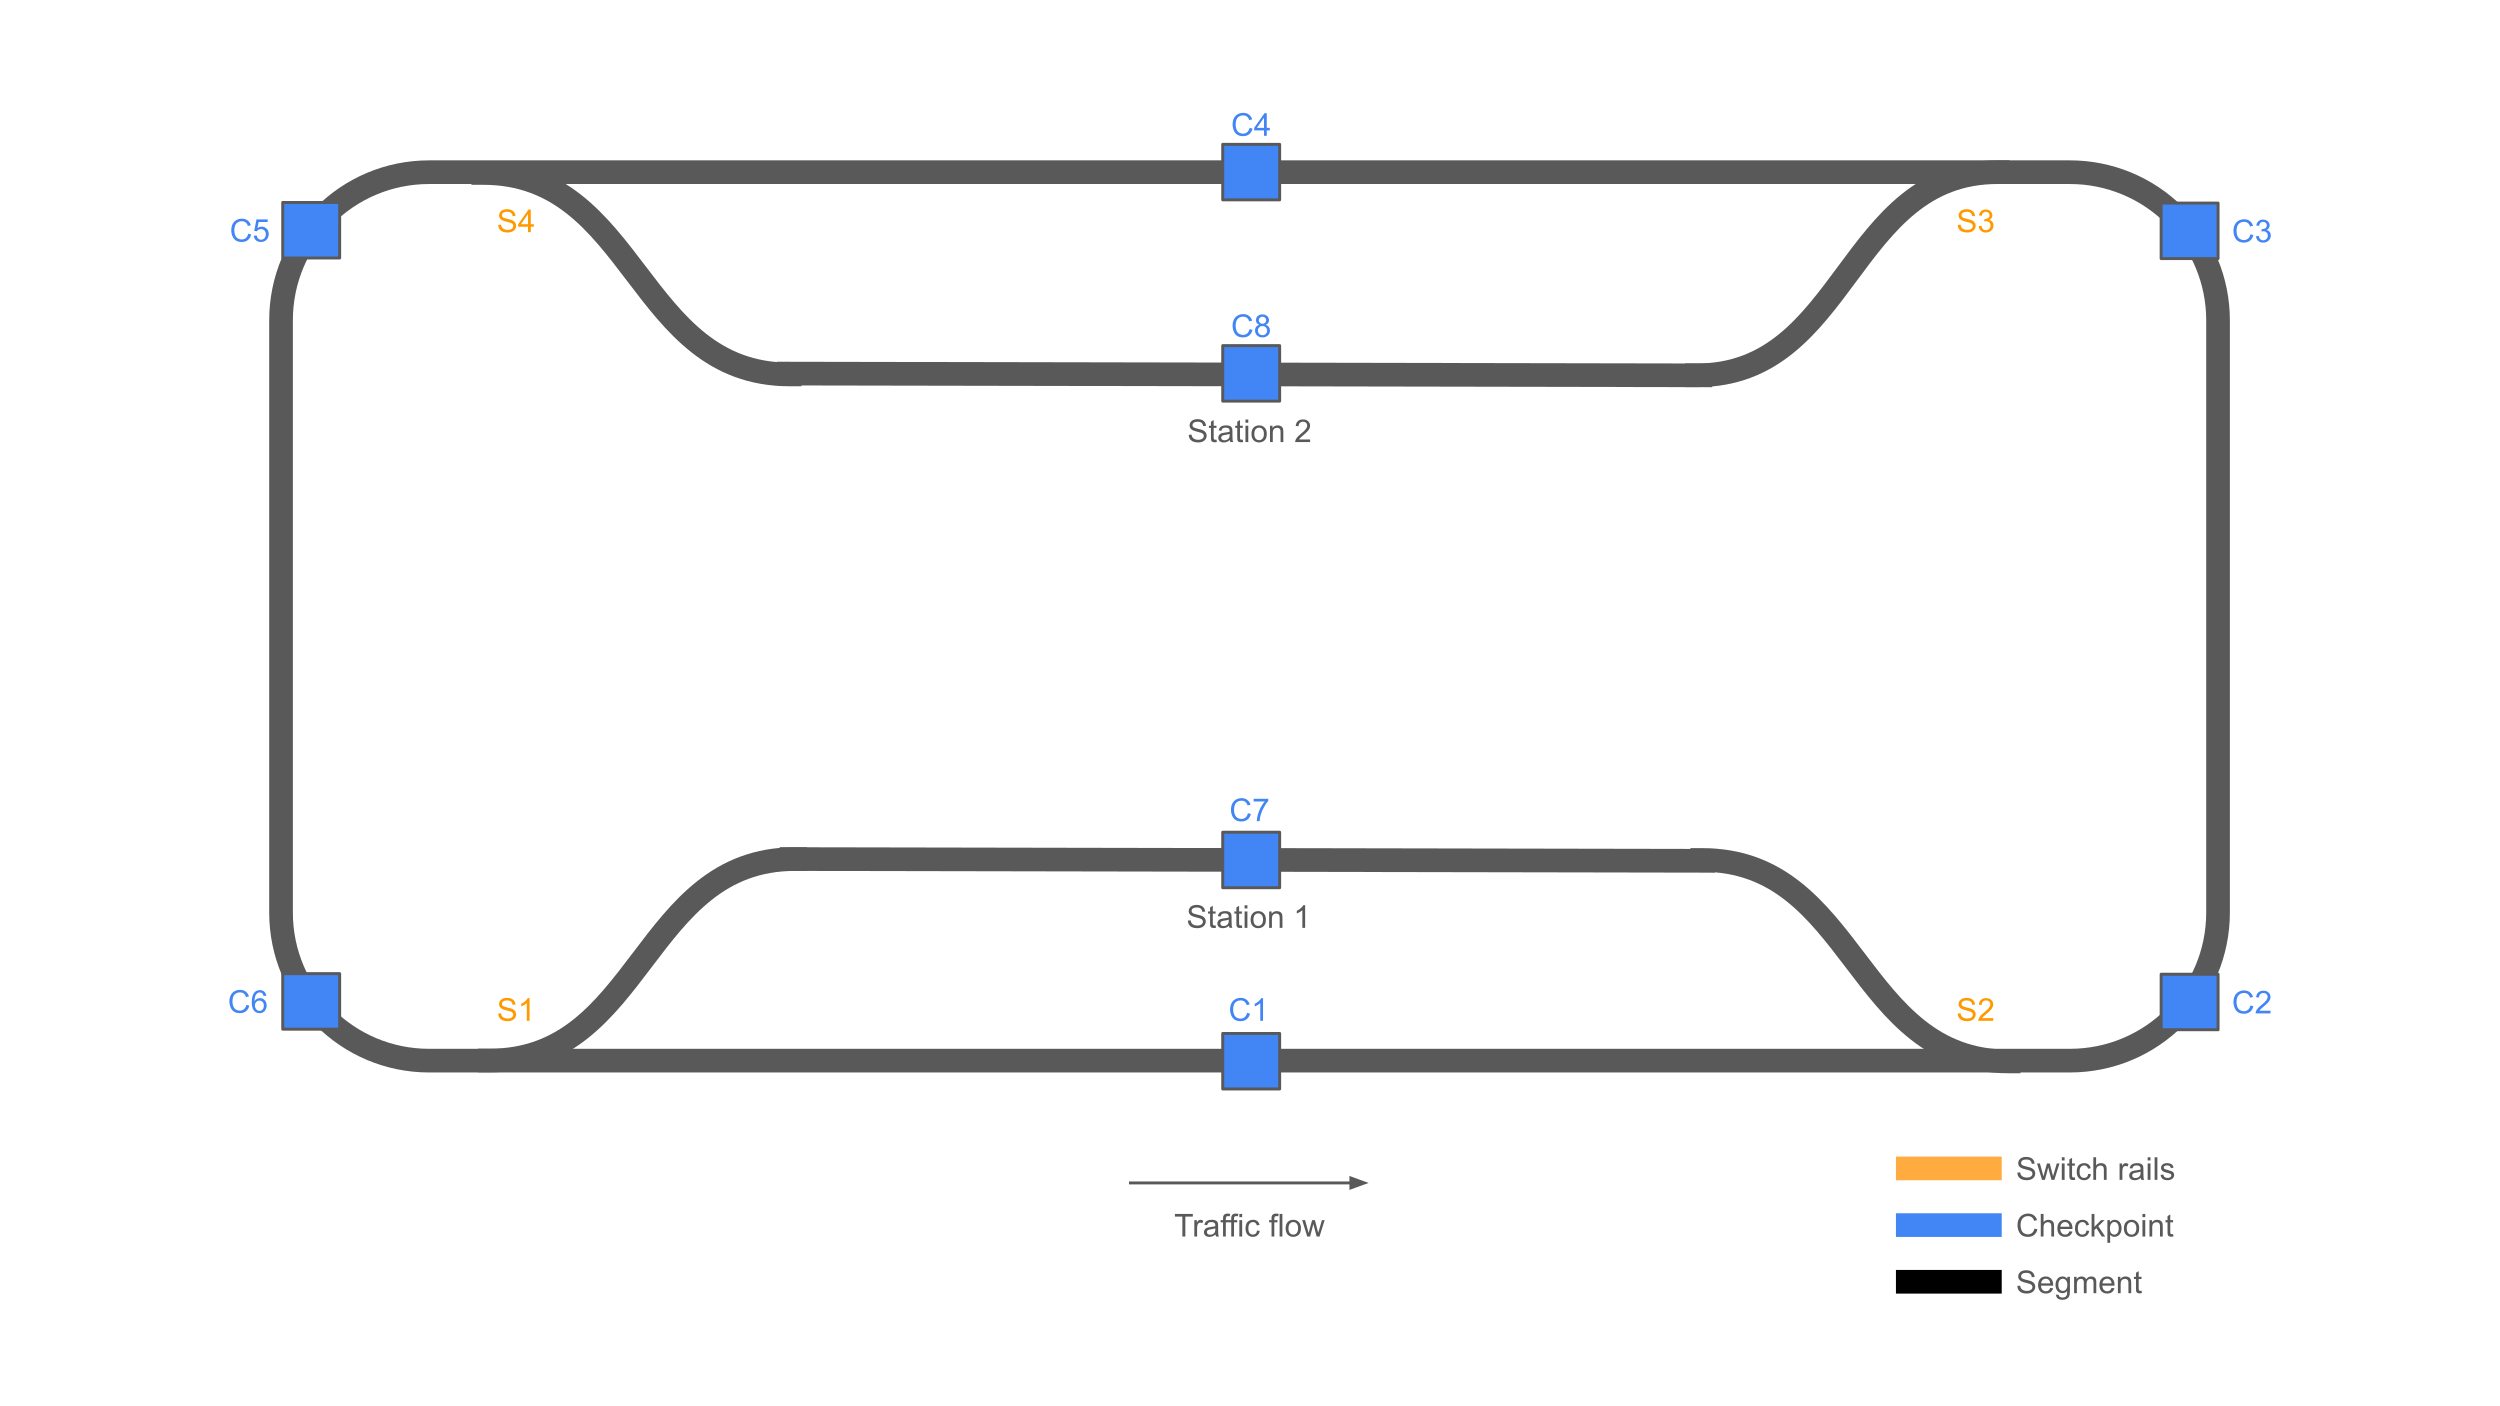 <svg version="1.1" viewBox="0.0 0.0 960.0 540.0" fill="none" stroke="none" stroke-linecap="square" stroke-miterlimit="10" xmlns:xlink="http://www.w3.org/1999/xlink" xmlns="http://www.w3.org/2000/svg"><rect x="0.0" y="0.0" width="960.0" height="540.0" fill="#333333" stroke="none"/><clipPath id="g39cbe670208_0_0.0"><path d="m0 0l960.0 0l0 540.0l-960.0 0l0 -540.0z" clip-rule="nonzero"/></clipPath><g clip-path="url(#g39cbe670208_0_0.0)"><path fill="#ffffff" d="m0 0l960.0 0l0 540.0l-960.0 0z" fill-rule="evenodd"/><path fill="#000000" fill-opacity="0.0" d="m107.918 122.982l0 0c0 -31.404 25.458 -56.862 56.862 -56.862l630.087 0c15.081 0 29.544 5.991 40.208 16.655c10.664 10.664 16.655 25.127 16.655 40.208l0 227.441c0 31.404 -25.458 56.862 -56.862 56.862l-630.087 0l0 0c-31.404 0 -56.862 -25.458 -56.862 -56.862z" fill-rule="evenodd"/><path stroke="#595959" stroke-width="9.089" stroke-linejoin="round" stroke-linecap="butt" d="m107.918 122.982l0 0c0 -31.404 25.458 -56.862 56.862 -56.862l630.087 0c15.081 0 29.544 5.991 40.208 16.655c10.664 10.664 16.655 25.127 16.655 40.208l0 227.441c0 31.404 -25.458 56.862 -56.862 56.862l-630.087 0l0 0c-31.404 0 -56.862 -25.458 -56.862 -56.862z" fill-rule="evenodd"/><path fill="#000000" fill-opacity="0.0" d="m305.313 329.888c-29.315 0 -43.972 19.339 -58.63 38.677c-14.657 19.339 -29.315 38.677 -58.63 38.677" fill-rule="evenodd"/><path stroke="#595959" stroke-width="9.089" stroke-linejoin="round" stroke-linecap="butt" d="m305.313 329.888c-29.315 0 -43.972 19.339 -58.63 38.677c-14.657 19.339 -29.315 38.677 -58.63 38.677" fill-rule="evenodd"/><path fill="#000000" fill-opacity="0.0" d="m653.675 330.231c29.409 0 44.114 19.339 58.819 38.677c14.705 19.339 29.409 38.677 58.819 38.677" fill-rule="evenodd"/><path stroke="#595959" stroke-width="9.089" stroke-linejoin="round" stroke-linecap="butt" d="m653.675 330.231c29.409 0 44.114 19.339 58.819 38.677c14.705 19.339 29.409 38.677 58.819 38.677" fill-rule="evenodd"/><path fill="#000000" fill-opacity="0.0" d="m651.577 144.124c28.89 0 43.335 -19.504 57.779 -39.008c14.445 -19.504 28.89 -39.008 57.78 -39.008" fill-rule="evenodd"/><path stroke="#595959" stroke-width="9.089" stroke-linejoin="round" stroke-linecap="butt" d="m651.577 144.124c28.89 0 43.335 -19.504 57.779 -39.008c14.445 -19.504 28.89 -39.008 57.78 -39.008" fill-rule="evenodd"/><path fill="#000000" fill-opacity="0.0" d="m303.215 143.781c-29.409 0 -44.114 -19.339 -58.819 -38.677c-14.705 -19.339 -29.409 -38.677 -58.819 -38.677" fill-rule="evenodd"/><path stroke="#595959" stroke-width="9.089" stroke-linejoin="round" stroke-linecap="butt" d="m303.215 143.781c-29.409 0 -44.114 -19.339 -58.819 -38.677c-14.705 -19.339 -29.409 -38.677 -58.819 -38.677" fill-rule="evenodd"/><path fill="#000000" fill-opacity="0.0" d="m434.1 454.248l91.465 0" fill-rule="evenodd"/><path stroke="#595959" stroke-width="1.136" stroke-linejoin="round" stroke-linecap="butt" d="m434.1 454.248l84.646 0" fill-rule="evenodd"/><path fill="#595959" stroke="#595959" stroke-width="1.136" stroke-linecap="butt" d="m518.746 456.126l5.157 -1.877l-5.157 -1.877z" fill-rule="evenodd"/><path fill="#000000" fill-opacity="0.0" d="m436.014 462.789l87.622 0l0 15.339l-87.622 0z" fill-rule="evenodd"/><path fill="#595959" d="m454.032 474.821l0 -7.641l-2.859 0l0 -1.031l6.875 0l0 1.031l-2.875 0l0 7.641l-1.141 0zm4.588 0l0 -6.281l0.969 0l0 0.953q0.359 -0.672 0.672 -0.875q0.312 -0.219 0.688 -0.219q0.531 0 1.094 0.344l-0.375 0.984q-0.391 -0.234 -0.781 -0.234q-0.344 0 -0.625 0.219q-0.281 0.203 -0.391 0.578q-0.188 0.562 -0.188 1.25l0 3.281l-1.062 0zm8.142 -0.781q-0.594 0.516 -1.141 0.719q-0.547 0.203 -1.172 0.203q-1.031 0 -1.594 -0.5q-0.547 -0.516 -0.547 -1.297q0 -0.453 0.203 -0.828q0.219 -0.391 0.547 -0.625q0.344 -0.234 0.781 -0.344q0.312 -0.094 0.938 -0.172q1.297 -0.141 1.906 -0.359q0 -0.219 0 -0.281q0 -0.641 -0.297 -0.906q-0.406 -0.375 -1.219 -0.375q-0.75 0 -1.109 0.266q-0.359 0.266 -0.531 0.938l-1.031 -0.141q0.141 -0.672 0.453 -1.078q0.328 -0.422 0.938 -0.641q0.625 -0.219 1.438 -0.219q0.797 0 1.297 0.188q0.516 0.188 0.75 0.484q0.234 0.281 0.328 0.719q0.062 0.266 0.062 0.984l0 1.422q0 1.484 0.062 1.875q0.062 0.391 0.266 0.75l-1.109 0q-0.172 -0.328 -0.219 -0.781zm-0.078 -2.375q-0.578 0.234 -1.75 0.406q-0.656 0.094 -0.922 0.219q-0.266 0.109 -0.422 0.344q-0.141 0.219 -0.141 0.5q0 0.422 0.312 0.719q0.328 0.281 0.953 0.281q0.609 0 1.078 -0.266q0.484 -0.281 0.719 -0.75q0.172 -0.359 0.172 -1.062l0 -0.391zm2.969 3.156l0 -5.453l-0.938 0l0 -0.828l0.938 0l0 -0.672q0 -0.625 0.125 -0.938q0.141 -0.406 0.531 -0.656q0.391 -0.266 1.094 -0.266q0.438 0 0.984 0.109l-0.156 0.922q-0.328 -0.062 -0.625 -0.062q-0.484 0 -0.688 0.219q-0.203 0.203 -0.203 0.766l0 0.578l1.219 0l0 0.828l-1.219 0l0 5.453l-1.062 0zm3.145 0l0 -5.453l-0.938 0l0 -0.828l0.938 0l0 -0.672q0 -0.625 0.125 -0.938q0.141 -0.406 0.531 -0.656q0.391 -0.266 1.094 -0.266q0.438 0 0.984 0.109l-0.156 0.922q-0.328 -0.062 -0.625 -0.062q-0.484 0 -0.688 0.219q-0.203 0.203 -0.203 0.766l0 0.578l1.219 0l0 0.828l-1.219 0l0 5.453l-1.062 0zm3.114 -7.438l0 -1.234l1.078 0l0 1.234l-1.078 0zm0 7.438l0 -6.281l1.078 0l0 6.281l-1.078 0zm6.784 -2.297l1.047 0.125q-0.172 1.094 -0.875 1.703q-0.703 0.609 -1.734 0.609q-1.281 0 -2.078 -0.844q-0.781 -0.844 -0.781 -2.406q0 -1.031 0.328 -1.781q0.344 -0.766 1.031 -1.141q0.703 -0.391 1.5 -0.391q1.031 0 1.672 0.516q0.656 0.516 0.844 1.469l-1.031 0.156q-0.156 -0.625 -0.531 -0.938q-0.375 -0.328 -0.906 -0.328q-0.797 0 -1.312 0.578q-0.5 0.578 -0.5 1.828q0 1.266 0.484 1.844q0.484 0.562 1.266 0.562q0.625 0 1.047 -0.375q0.422 -0.391 0.531 -1.188zm5.575 2.297l0 -5.453l-0.938 0l0 -0.828l0.938 0l0 -0.672q0 -0.625 0.125 -0.938q0.141 -0.406 0.531 -0.656q0.391 -0.266 1.094 -0.266q0.438 0 0.984 0.109l-0.156 0.922q-0.328 -0.062 -0.625 -0.062q-0.484 0 -0.688 0.219q-0.203 0.203 -0.203 0.766l0 0.578l1.219 0l0 0.828l-1.219 0l0 5.453l-1.062 0zm3.099 0l0 -8.672l1.062 0l0 8.672l-1.062 0zm2.315 -3.141q0 -1.75 0.969 -2.578q0.812 -0.703 1.969 -0.703q1.297 0 2.109 0.859q0.828 0.844 0.828 2.328q0 1.219 -0.359 1.922q-0.359 0.688 -1.062 1.078q-0.688 0.375 -1.516 0.375q-1.312 0 -2.125 -0.844q-0.812 -0.844 -0.812 -2.438zm1.094 0q0 1.203 0.516 1.812q0.531 0.594 1.328 0.594q0.797 0 1.312 -0.594q0.531 -0.609 0.531 -1.844q0 -1.172 -0.531 -1.766q-0.516 -0.609 -1.312 -0.609q-0.797 0 -1.328 0.609q-0.516 0.594 -0.516 1.797zm7.188 3.141l-1.922 -6.281l1.109 0l1.0 3.625l0.359 1.344q0.031 -0.094 0.328 -1.297l1.0 -3.672l1.094 0l0.938 3.641l0.312 1.203l0.375 -1.219l1.062 -3.625l1.047 0l-1.969 6.281l-1.109 0l-1.0 -3.766l-0.234 -1.062l-1.281 4.828l-1.109 0z" fill-rule="nonzero"/><path fill="#000000" fill-opacity="0.0" d="m175.882 379.958l44.567 0l0 15.339l-44.567 0z" fill-rule="evenodd"/><path fill="#ff9900" d="m191.307 389.208l1.078 -0.094q0.078 0.641 0.359 1.062q0.281 0.422 0.875 0.688q0.594 0.25 1.328 0.25q0.656 0 1.156 -0.188q0.5 -0.203 0.75 -0.547q0.25 -0.344 0.25 -0.75q0 -0.406 -0.25 -0.703q-0.234 -0.312 -0.766 -0.516q-0.359 -0.141 -1.562 -0.422q-1.188 -0.281 -1.656 -0.547q-0.625 -0.312 -0.938 -0.797q-0.297 -0.484 -0.297 -1.078q0 -0.656 0.375 -1.219q0.375 -0.578 1.078 -0.875q0.719 -0.297 1.594 -0.297q0.969 0 1.703 0.312q0.734 0.312 1.125 0.922q0.406 0.594 0.438 1.359l-1.109 0.078q-0.078 -0.828 -0.594 -1.25q-0.516 -0.422 -1.516 -0.422q-1.031 0 -1.516 0.391q-0.469 0.375 -0.469 0.922q0 0.469 0.328 0.766q0.344 0.297 1.734 0.625q1.406 0.312 1.922 0.547q0.75 0.344 1.109 0.891q0.359 0.531 0.359 1.219q0 0.703 -0.391 1.312q-0.391 0.609 -1.141 0.953q-0.734 0.328 -1.672 0.328q-1.172 0 -1.969 -0.328q-0.797 -0.344 -1.25 -1.031q-0.453 -0.703 -0.469 -1.562zm12.046 2.781l-1.062 0l0 -6.781q-0.391 0.359 -1.016 0.734q-0.625 0.359 -1.125 0.547l0 -1.031q0.906 -0.422 1.562 -1.016q0.672 -0.594 0.953 -1.156l0.688 0l0 8.703z" fill-rule="nonzero"/><path fill="#000000" fill-opacity="0.0" d="m736.351 379.958l44.567 0l0 15.339l-44.567 0z" fill-rule="evenodd"/><path fill="#ff9900" d="m751.776 389.208l1.078 -0.094q0.078 0.641 0.359 1.062q0.281 0.422 0.875 0.688q0.594 0.25 1.328 0.25q0.656 0 1.156 -0.188q0.5 -0.203 0.75 -0.547q0.25 -0.344 0.25 -0.75q0 -0.406 -0.25 -0.703q-0.234 -0.312 -0.766 -0.516q-0.359 -0.141 -1.562 -0.422q-1.188 -0.281 -1.656 -0.547q-0.625 -0.312 -0.938 -0.797q-0.297 -0.484 -0.297 -1.078q0 -0.656 0.375 -1.219q0.375 -0.578 1.078 -0.875q0.719 -0.297 1.594 -0.297q0.969 0 1.703 0.312q0.734 0.312 1.125 0.922q0.406 0.594 0.438 1.359l-1.109 0.078q-0.078 -0.828 -0.594 -1.25q-0.516 -0.422 -1.516 -0.422q-1.031 0 -1.516 0.391q-0.469 0.375 -0.469 0.922q0 0.469 0.328 0.766q0.344 0.297 1.734 0.625q1.406 0.312 1.922 0.547q0.75 0.344 1.109 0.891q0.359 0.531 0.359 1.219q0 0.703 -0.391 1.312q-0.391 0.609 -1.141 0.953q-0.734 0.328 -1.672 0.328q-1.172 0 -1.969 -0.328q-0.797 -0.344 -1.25 -1.031q-0.453 -0.703 -0.469 -1.562zm13.624 1.766l0 1.016l-5.734 0q0 -0.391 0.125 -0.734q0.219 -0.594 0.703 -1.156q0.484 -0.562 1.391 -1.312q1.422 -1.156 1.906 -1.828q0.5 -0.688 0.5 -1.297q0 -0.625 -0.453 -1.062q-0.453 -0.438 -1.172 -0.438q-0.766 0 -1.234 0.469q-0.453 0.453 -0.469 1.281l-1.094 -0.125q0.125 -1.219 0.844 -1.859q0.734 -0.641 1.969 -0.641q1.25 0 1.969 0.703q0.734 0.688 0.734 1.703q0 0.516 -0.219 1.031q-0.203 0.5 -0.703 1.062q-0.484 0.547 -1.625 1.516q-0.969 0.797 -1.25 1.094q-0.266 0.281 -0.438 0.578l4.25 0z" fill-rule="nonzero"/><path fill="#000000" fill-opacity="0.0" d="m736.352 77.113l44.567 0l0 15.339l-44.567 0z" fill-rule="evenodd"/><path fill="#ff9900" d="m751.776 86.364l1.078 -0.094q0.078 0.641 0.359 1.062q0.281 0.422 0.875 0.688q0.594 0.25 1.328 0.25q0.656 0 1.156 -0.188q0.5 -0.203 0.75 -0.547q0.25 -0.344 0.25 -0.75q0 -0.406 -0.25 -0.703q-0.234 -0.312 -0.766 -0.516q-0.359 -0.141 -1.562 -0.422q-1.188 -0.281 -1.656 -0.547q-0.625 -0.312 -0.938 -0.797q-0.297 -0.484 -0.297 -1.078q0 -0.656 0.375 -1.219q0.375 -0.578 1.078 -0.875q0.719 -0.297 1.594 -0.297q0.969 0 1.703 0.312q0.734 0.312 1.125 0.922q0.406 0.594 0.438 1.359l-1.109 0.078q-0.078 -0.828 -0.594 -1.25q-0.516 -0.422 -1.516 -0.422q-1.031 0 -1.516 0.391q-0.469 0.375 -0.469 0.922q0 0.469 0.328 0.766q0.344 0.297 1.734 0.625q1.406 0.312 1.922 0.547q0.75 0.344 1.109 0.891q0.359 0.531 0.359 1.219q0 0.703 -0.391 1.312q-0.391 0.609 -1.141 0.953q-0.734 0.328 -1.672 0.328q-1.172 0 -1.969 -0.328q-0.797 -0.344 -1.25 -1.031q-0.453 -0.703 -0.469 -1.562zm8.046 0.5l1.062 -0.156q0.172 0.906 0.609 1.312q0.453 0.391 1.078 0.391q0.75 0 1.266 -0.516q0.531 -0.516 0.531 -1.281q0 -0.734 -0.484 -1.203q-0.484 -0.484 -1.219 -0.484q-0.297 0 -0.75 0.109l0.109 -0.922q0.109 0 0.172 0q0.688 0 1.234 -0.344q0.547 -0.359 0.547 -1.094q0 -0.594 -0.406 -0.969q-0.391 -0.391 -1.016 -0.391q-0.625 0 -1.047 0.391q-0.406 0.391 -0.531 1.172l-1.062 -0.188q0.203 -1.078 0.891 -1.656q0.688 -0.594 1.719 -0.594q0.719 0 1.312 0.312q0.594 0.297 0.906 0.828q0.328 0.516 0.328 1.109q0 0.562 -0.312 1.031q-0.297 0.453 -0.891 0.734q0.766 0.172 1.188 0.734q0.438 0.547 0.438 1.391q0 1.141 -0.828 1.938q-0.828 0.781 -2.094 0.781q-1.141 0 -1.906 -0.672q-0.75 -0.688 -0.844 -1.766z" fill-rule="nonzero"/><path fill="#000000" fill-opacity="0.0" d="m175.882 77.113l44.567 0l0 15.339l-44.567 0z" fill-rule="evenodd"/><path fill="#ff9900" d="m191.307 86.364l1.078 -0.094q0.078 0.641 0.359 1.062q0.281 0.422 0.875 0.688q0.594 0.25 1.328 0.25q0.656 0 1.156 -0.188q0.5 -0.203 0.75 -0.547q0.25 -0.344 0.25 -0.75q0 -0.406 -0.25 -0.703q-0.234 -0.312 -0.766 -0.516q-0.359 -0.141 -1.562 -0.422q-1.188 -0.281 -1.656 -0.547q-0.625 -0.312 -0.938 -0.797q-0.297 -0.484 -0.297 -1.078q0 -0.656 0.375 -1.219q0.375 -0.578 1.078 -0.875q0.719 -0.297 1.594 -0.297q0.969 0 1.703 0.312q0.734 0.312 1.125 0.922q0.406 0.594 0.438 1.359l-1.109 0.078q-0.078 -0.828 -0.594 -1.25q-0.516 -0.422 -1.516 -0.422q-1.031 0 -1.516 0.391q-0.469 0.375 -0.469 0.922q0 0.469 0.328 0.766q0.344 0.297 1.734 0.625q1.406 0.312 1.922 0.547q0.75 0.344 1.109 0.891q0.359 0.531 0.359 1.219q0 0.703 -0.391 1.312q-0.391 0.609 -1.141 0.953q-0.734 0.328 -1.672 0.328q-1.172 0 -1.969 -0.328q-0.797 -0.344 -1.25 -1.031q-0.453 -0.703 -0.469 -1.562zm11.452 2.781l0 -2.078l-3.766 0l0 -0.969l3.953 -5.625l0.875 0l0 5.625l1.172 0l0 0.969l-1.172 0l0 2.078l-1.062 0zm0 -3.047l0 -3.906l-2.719 3.906l2.719 0z" fill-rule="nonzero"/><path fill="#000000" fill-opacity="0.0" d="m732.586 448.688l31.528 0" fill-rule="evenodd"/><path stroke="#ffab40" stroke-width="9.089" stroke-linejoin="round" stroke-linecap="butt" d="m732.586 448.688l31.528 0" fill-rule="evenodd"/><path fill="#000000" fill-opacity="0.0" d="m764.112 441.031l87.622 0l0 15.339l-87.622 0z" fill-rule="evenodd"/><path fill="#595959" d="m774.659 450.281l1.078 -0.094q0.078 0.641 0.359 1.062q0.281 0.422 0.875 0.688q0.594 0.25 1.328 0.25q0.656 0 1.156 -0.188q0.5 -0.203 0.75 -0.547q0.25 -0.344 0.25 -0.75q0 -0.406 -0.25 -0.703q-0.234 -0.312 -0.766 -0.516q-0.359 -0.141 -1.562 -0.422q-1.188 -0.281 -1.656 -0.547q-0.625 -0.312 -0.938 -0.797q-0.297 -0.484 -0.297 -1.078q0 -0.656 0.375 -1.219q0.375 -0.578 1.078 -0.875q0.719 -0.297 1.594 -0.297q0.969 0 1.703 0.312q0.734 0.312 1.125 0.922q0.406 0.594 0.438 1.359l-1.109 0.078q-0.078 -0.828 -0.594 -1.25q-0.516 -0.422 -1.516 -0.422q-1.031 0 -1.516 0.391q-0.469 0.375 -0.469 0.922q0 0.469 0.328 0.766q0.344 0.297 1.734 0.625q1.406 0.312 1.922 0.547q0.75 0.344 1.109 0.891q0.359 0.531 0.359 1.219q0 0.703 -0.391 1.312q-0.391 0.609 -1.141 0.953q-0.734 0.328 -1.672 0.328q-1.172 0 -1.969 -0.328q-0.797 -0.344 -1.25 -1.031q-0.453 -0.703 -0.469 -1.562zm9.483 2.781l-1.922 -6.281l1.109 0l1.0 3.625l0.359 1.344q0.031 -0.094 0.328 -1.297l1.0 -3.672l1.094 0l0.938 3.641l0.312 1.203l0.375 -1.219l1.062 -3.625l1.047 0l-1.969 6.281l-1.109 0l-1.0 -3.766l-0.234 -1.062l-1.281 4.828l-1.109 0zm7.589 -7.438l0 -1.234l1.078 0l0 1.234l-1.078 0zm0 7.438l0 -6.281l1.078 0l0 6.281l-1.078 0zm5.018 -0.953l0.156 0.938q-0.453 0.094 -0.812 0.094q-0.578 0 -0.906 -0.172q-0.312 -0.188 -0.438 -0.484q-0.125 -0.297 -0.125 -1.266l0 -3.609l-0.781 0l0 -0.828l0.781 0l0 -1.547l1.047 -0.641l0 2.188l1.078 0l0 0.828l-1.078 0l0 3.672q0 0.453 0.062 0.594q0.062 0.125 0.188 0.203q0.125 0.078 0.359 0.078q0.172 0 0.469 -0.047zm5.13 -1.344l1.047 0.125q-0.172 1.094 -0.875 1.703q-0.703 0.609 -1.734 0.609q-1.281 0 -2.078 -0.844q-0.781 -0.844 -0.781 -2.406q0 -1.031 0.328 -1.781q0.344 -0.766 1.031 -1.141q0.703 -0.391 1.5 -0.391q1.031 0 1.672 0.516q0.656 0.516 0.844 1.469l-1.031 0.156q-0.156 -0.625 -0.531 -0.938q-0.375 -0.328 -0.906 -0.328q-0.797 0 -1.312 0.578q-0.5 0.578 -0.5 1.828q0 1.266 0.484 1.844q0.484 0.562 1.266 0.562q0.625 0 1.047 -0.375q0.422 -0.391 0.531 -1.188zm1.961 2.297l0 -8.672l1.062 0l0 3.109q0.75 -0.859 1.891 -0.859q0.688 0 1.203 0.281q0.516 0.266 0.734 0.75q0.219 0.484 0.219 1.406l0 3.984l-1.062 0l0 -3.984q0 -0.797 -0.344 -1.156q-0.344 -0.359 -0.969 -0.359q-0.484 0 -0.906 0.25q-0.406 0.234 -0.594 0.656q-0.172 0.422 -0.172 1.156l0 3.438l-1.062 0zm10.083 0l0 -6.281l0.969 0l0 0.953q0.359 -0.672 0.672 -0.875q0.312 -0.219 0.688 -0.219q0.531 0 1.094 0.344l-0.375 0.984q-0.391 -0.234 -0.781 -0.234q-0.344 0 -0.625 0.219q-0.281 0.203 -0.391 0.578q-0.188 0.562 -0.188 1.25l0 3.281l-1.062 0zm8.142 -0.781q-0.594 0.516 -1.141 0.719q-0.547 0.203 -1.172 0.203q-1.031 0 -1.594 -0.5q-0.547 -0.516 -0.547 -1.297q0 -0.453 0.203 -0.828q0.219 -0.391 0.547 -0.625q0.344 -0.234 0.781 -0.344q0.312 -0.094 0.938 -0.172q1.297 -0.141 1.906 -0.359q0 -0.219 0 -0.281q0 -0.641 -0.297 -0.906q-0.406 -0.375 -1.219 -0.375q-0.75 0 -1.109 0.266q-0.359 0.266 -0.531 0.938l-1.031 -0.141q0.141 -0.672 0.453 -1.078q0.328 -0.422 0.938 -0.641q0.625 -0.219 1.438 -0.219q0.797 0 1.297 0.188q0.516 0.188 0.75 0.484q0.234 0.281 0.328 0.719q0.062 0.266 0.062 0.984l0 1.422q0 1.484 0.062 1.875q0.062 0.391 0.266 0.75l-1.109 0q-0.172 -0.328 -0.219 -0.781zm-0.078 -2.375q-0.578 0.234 -1.75 0.406q-0.656 0.094 -0.922 0.219q-0.266 0.109 -0.422 0.344q-0.141 0.219 -0.141 0.5q0 0.422 0.312 0.719q0.328 0.281 0.953 0.281q0.609 0 1.078 -0.266q0.484 -0.281 0.719 -0.75q0.172 -0.359 0.172 -1.062l0 -0.391zm2.719 -4.281l0 -1.234l1.078 0l0 1.234l-1.078 0zm0 7.438l0 -6.281l1.078 0l0 6.281l-1.078 0zm2.675 0l0 -8.672l1.062 0l0 8.672l-1.062 0zm2.284 -1.875l1.047 -0.172q0.094 0.641 0.5 0.984q0.406 0.328 1.125 0.328q0.734 0 1.094 -0.297q0.359 -0.297 0.359 -0.703q0 -0.359 -0.312 -0.562q-0.219 -0.141 -1.094 -0.359q-1.172 -0.297 -1.625 -0.516q-0.453 -0.219 -0.688 -0.594q-0.234 -0.391 -0.234 -0.844q0 -0.422 0.188 -0.781q0.203 -0.359 0.531 -0.594q0.25 -0.188 0.672 -0.312q0.438 -0.125 0.922 -0.125q0.734 0 1.297 0.219q0.562 0.203 0.828 0.578q0.266 0.359 0.359 0.969l-1.031 0.141q-0.078 -0.484 -0.422 -0.75q-0.328 -0.281 -0.953 -0.281q-0.734 0 -1.047 0.25q-0.312 0.234 -0.312 0.562q0 0.203 0.125 0.375q0.141 0.172 0.406 0.281q0.172 0.062 0.953 0.266q1.125 0.312 1.562 0.5q0.453 0.188 0.703 0.562q0.266 0.359 0.266 0.906q0 0.531 -0.312 1.0q-0.312 0.469 -0.906 0.734q-0.578 0.25 -1.312 0.25q-1.234 0 -1.875 -0.5q-0.641 -0.516 -0.812 -1.516z" fill-rule="nonzero"/><path fill="#000000" fill-opacity="0.0" d="m732.586 470.447l31.528 0" fill-rule="evenodd"/><path stroke="#4285f4" stroke-width="9.089" stroke-linejoin="round" stroke-linecap="butt" d="m732.586 470.447l31.528 0" fill-rule="evenodd"/><path fill="#000000" fill-opacity="0.0" d="m764.112 462.79l87.622 0l0 15.339l-87.622 0z" fill-rule="evenodd"/><path fill="#595959" d="m781.237 471.775l1.141 0.297q-0.359 1.406 -1.297 2.156q-0.938 0.734 -2.297 0.734q-1.391 0 -2.281 -0.562q-0.875 -0.578 -1.328 -1.656q-0.453 -1.078 -0.453 -2.328q0 -1.344 0.516 -2.344q0.516 -1.016 1.469 -1.531q0.953 -0.531 2.094 -0.531q1.312 0 2.188 0.672q0.891 0.656 1.25 1.844l-1.141 0.266q-0.297 -0.938 -0.875 -1.359q-0.562 -0.438 -1.438 -0.438q-1.0 0 -1.672 0.484q-0.672 0.469 -0.953 1.281q-0.266 0.797 -0.266 1.656q0 1.109 0.328 1.938q0.328 0.812 1.0 1.234q0.688 0.406 1.469 0.406q0.969 0 1.625 -0.547q0.672 -0.562 0.922 -1.672zm2.417 3.047l0 -8.672l1.062 0l0 3.109q0.75 -0.859 1.891 -0.859q0.688 0 1.203 0.281q0.516 0.266 0.734 0.75q0.219 0.484 0.219 1.406l0 3.984l-1.062 0l0 -3.984q0 -0.797 -0.344 -1.156q-0.344 -0.359 -0.969 -0.359q-0.484 0 -0.906 0.25q-0.406 0.234 -0.594 0.656q-0.172 0.422 -0.172 1.156l0 3.438l-1.062 0zm11.032 -2.016l1.109 0.125q-0.266 0.969 -0.969 1.5q-0.703 0.531 -1.797 0.531q-1.375 0 -2.188 -0.844q-0.812 -0.859 -0.812 -2.391q0 -1.578 0.812 -2.453q0.828 -0.875 2.125 -0.875q1.266 0 2.062 0.859q0.797 0.859 0.797 2.406q0 0.094 -0.016 0.281l-4.672 0q0.062 1.047 0.578 1.594q0.531 0.547 1.312 0.547q0.594 0 1.0 -0.297q0.422 -0.312 0.656 -0.984zm-3.484 -1.734l3.5 0q-0.078 -0.781 -0.406 -1.188q-0.5 -0.609 -1.312 -0.609q-0.734 0 -1.234 0.5q-0.5 0.484 -0.547 1.297zm10.016 1.453l1.047 0.125q-0.172 1.094 -0.875 1.703q-0.703 0.609 -1.734 0.609q-1.281 0 -2.078 -0.844q-0.781 -0.844 -0.781 -2.406q0 -1.031 0.328 -1.781q0.344 -0.766 1.031 -1.141q0.703 -0.391 1.5 -0.391q1.031 0 1.672 0.516q0.656 0.516 0.844 1.469l-1.031 0.156q-0.156 -0.625 -0.531 -0.938q-0.375 -0.328 -0.906 -0.328q-0.797 0 -1.312 0.578q-0.5 0.578 -0.5 1.828q0 1.266 0.484 1.844q0.484 0.562 1.266 0.562q0.625 0 1.047 -0.375q0.422 -0.391 0.531 -1.188zm1.961 2.297l0 -8.672l1.078 0l0 4.953l2.516 -2.562l1.375 0l-2.406 2.328l2.641 3.953l-1.312 0l-2.062 -3.203l-0.75 0.719l0 2.484l-1.078 0zm6.055 2.406l0 -8.688l0.969 0l0 0.812q0.344 -0.469 0.766 -0.703q0.438 -0.25 1.062 -0.25q0.797 0 1.406 0.422q0.625 0.406 0.938 1.172q0.312 0.75 0.312 1.641q0 0.969 -0.344 1.734q-0.344 0.766 -1.016 1.188q-0.656 0.406 -1.375 0.406q-0.531 0 -0.953 -0.219q-0.422 -0.234 -0.703 -0.578l0 3.062l-1.062 0zm0.969 -5.516q0 1.219 0.484 1.797q0.5 0.578 1.188 0.578q0.719 0 1.219 -0.594q0.5 -0.609 0.5 -1.859q0 -1.203 -0.5 -1.797q-0.484 -0.609 -1.172 -0.609q-0.672 0 -1.203 0.641q-0.516 0.641 -0.516 1.844zm5.375 -0.031q0 -1.75 0.969 -2.578q0.812 -0.703 1.969 -0.703q1.297 0 2.109 0.859q0.828 0.844 0.828 2.328q0 1.219 -0.359 1.922q-0.359 0.688 -1.062 1.078q-0.688 0.375 -1.516 0.375q-1.312 0 -2.125 -0.844q-0.812 -0.844 -0.812 -2.438zm1.094 0q0 1.203 0.516 1.812q0.531 0.594 1.328 0.594q0.797 0 1.312 -0.594q0.531 -0.609 0.531 -1.844q0 -1.172 -0.531 -1.766q-0.516 -0.609 -1.312 -0.609q-0.797 0 -1.328 0.609q-0.516 0.594 -0.516 1.797zm6.031 -4.297l0 -1.234l1.078 0l0 1.234l-1.078 0zm0 7.438l0 -6.281l1.078 0l0 6.281l-1.078 0zm2.69 0l0 -6.281l0.953 0l0 0.891q0.703 -1.031 2.0 -1.031q0.578 0 1.047 0.203q0.484 0.203 0.719 0.547q0.234 0.328 0.328 0.781q0.062 0.297 0.062 1.031l0 3.859l-1.062 0l0 -3.812q0 -0.656 -0.125 -0.969q-0.125 -0.328 -0.453 -0.516q-0.312 -0.203 -0.734 -0.203q-0.688 0 -1.188 0.438q-0.484 0.422 -0.484 1.641l0 3.422l-1.062 0zm9.063 -0.953l0.156 0.938q-0.453 0.094 -0.812 0.094q-0.578 0 -0.906 -0.172q-0.312 -0.188 -0.438 -0.484q-0.125 -0.297 -0.125 -1.266l0 -3.609l-0.781 0l0 -0.828l0.781 0l0 -1.547l1.047 -0.641l0 2.188l1.078 0l0 0.828l-1.078 0l0 3.672q0 0.453 0.062 0.594q0.062 0.125 0.188 0.203q0.125 0.078 0.359 0.078q0.172 0 0.469 -0.047z" fill-rule="nonzero"/><path fill="#000000" fill-opacity="0.0" d="m652.955 144.124l-350.047 -0.661" fill-rule="evenodd"/><path stroke="#595959" stroke-width="9.089" stroke-linejoin="round" stroke-linecap="butt" d="m652.955 144.124l-350.047 -0.661" fill-rule="evenodd"/><path fill="#000000" fill-opacity="0.0" d="m303.936 329.888l350.047 0.661" fill-rule="evenodd"/><path stroke="#595959" stroke-width="9.089" stroke-linejoin="round" stroke-linecap="butt" d="m303.936 329.888l350.047 0.661" fill-rule="evenodd"/><path fill="#000000" fill-opacity="0.0" d="m72.937 376.88l44.567 0l0 15.339l-44.567 0z" fill-rule="evenodd"/><path fill="#4285f4" d="m94.606 385.865l1.141 0.297q-0.359 1.406 -1.297 2.156q-0.938 0.734 -2.297 0.734q-1.391 0 -2.281 -0.562q-0.875 -0.578 -1.328 -1.656q-0.453 -1.078 -0.453 -2.328q0 -1.344 0.516 -2.344q0.516 -1.016 1.469 -1.531q0.953 -0.531 2.094 -0.531q1.312 0 2.188 0.672q0.891 0.656 1.25 1.844l-1.141 0.266q-0.297 -0.938 -0.875 -1.359q-0.562 -0.438 -1.438 -0.438q-1.0 0 -1.672 0.484q-0.672 0.469 -0.953 1.281q-0.266 0.797 -0.266 1.656q0 1.109 0.328 1.938q0.328 0.812 1.0 1.234q0.688 0.406 1.469 0.406q0.969 0 1.625 -0.547q0.672 -0.562 0.922 -1.672zm7.651 -3.5l-1.062 0.078q-0.141 -0.625 -0.406 -0.906q-0.422 -0.453 -1.062 -0.453q-0.516 0 -0.891 0.281q-0.5 0.375 -0.797 1.078q-0.281 0.703 -0.297 2.0q0.375 -0.594 0.938 -0.875q0.562 -0.281 1.172 -0.281q1.062 0 1.797 0.781q0.75 0.781 0.75 2.031q0 0.812 -0.359 1.516q-0.344 0.703 -0.953 1.078q-0.609 0.359 -1.391 0.359q-1.328 0 -2.172 -0.969q-0.844 -0.984 -0.844 -3.234q0 -2.5 0.938 -3.641q0.797 -1.0 2.172 -1.0q1.031 0 1.672 0.578q0.656 0.562 0.797 1.578zm-4.359 3.734q0 0.547 0.234 1.062q0.234 0.5 0.656 0.766q0.422 0.25 0.891 0.25q0.672 0 1.156 -0.531q0.484 -0.547 0.484 -1.484q0 -0.891 -0.484 -1.406q-0.469 -0.531 -1.203 -0.531q-0.719 0 -1.234 0.531q-0.5 0.516 -0.5 1.344z" fill-rule="nonzero"/><path fill="#000000" fill-opacity="0.0" d="m457.201 379.958l44.567 0l0 15.339l-44.567 0z" fill-rule="evenodd"/><path fill="#4285f4" d="m478.87 388.943l1.141 0.297q-0.359 1.406 -1.297 2.156q-0.938 0.734 -2.297 0.734q-1.391 0 -2.281 -0.562q-0.875 -0.578 -1.328 -1.656q-0.453 -1.078 -0.453 -2.328q0 -1.344 0.516 -2.344q0.516 -1.016 1.469 -1.531q0.953 -0.531 2.094 -0.531q1.312 0 2.188 0.672q0.891 0.656 1.25 1.844l-1.141 0.266q-0.297 -0.938 -0.875 -1.359q-0.562 -0.438 -1.438 -0.438q-1.0 0 -1.672 0.484q-0.672 0.469 -0.953 1.281q-0.266 0.797 -0.266 1.656q0 1.109 0.328 1.938q0.328 0.812 1.0 1.234q0.688 0.406 1.469 0.406q0.969 0 1.625 -0.547q0.672 -0.562 0.922 -1.672zm6.136 3.047l-1.062 0l0 -6.781q-0.391 0.359 -1.016 0.734q-0.625 0.359 -1.125 0.547l0 -1.031q0.906 -0.422 1.562 -1.016q0.672 -0.594 0.953 -1.156l0.688 0l0 8.703z" fill-rule="nonzero"/><path fill="#000000" fill-opacity="0.0" d="m457.538 303.273l44.567 0l0 15.339l-44.567 0z" fill-rule="evenodd"/><path fill="#4285f4" d="m479.206 312.258l1.141 0.297q-0.359 1.406 -1.297 2.156q-0.938 0.734 -2.297 0.734q-1.391 0 -2.281 -0.562q-0.875 -0.578 -1.328 -1.656q-0.453 -1.078 -0.453 -2.328q0 -1.344 0.516 -2.344q0.516 -1.016 1.469 -1.531q0.953 -0.531 2.094 -0.531q1.312 0 2.188 0.672q0.891 0.656 1.25 1.844l-1.141 0.266q-0.297 -0.938 -0.875 -1.359q-0.562 -0.438 -1.438 -0.438q-1.0 0 -1.672 0.484q-0.672 0.469 -0.953 1.281q-0.266 0.797 -0.266 1.656q0 1.109 0.328 1.938q0.328 0.812 1.0 1.234q0.688 0.406 1.469 0.406q0.969 0 1.625 -0.547q0.672 -0.562 0.922 -1.672zm2.198 -4.484l0 -1.031l5.609 0l0 0.828q-0.828 0.891 -1.641 2.359q-0.812 1.453 -1.266 2.984q-0.312 1.094 -0.406 2.391l-1.094 0q0.016 -1.016 0.406 -2.469q0.391 -1.453 1.109 -2.797q0.719 -1.344 1.516 -2.266l-4.234 0z" fill-rule="nonzero"/><path fill="#000000" fill-opacity="0.0" d="m842.497 377.108l44.567 0l0 15.339l-44.567 0z" fill-rule="evenodd"/><path fill="#4285f4" d="m864.166 386.093l1.141 0.297q-0.359 1.406 -1.297 2.156q-0.938 0.734 -2.297 0.734q-1.391 0 -2.281 -0.562q-0.875 -0.578 -1.328 -1.656q-0.453 -1.078 -0.453 -2.328q0 -1.344 0.516 -2.344q0.516 -1.016 1.469 -1.531q0.953 -0.531 2.094 -0.531q1.312 0 2.188 0.672q0.891 0.656 1.25 1.844l-1.141 0.266q-0.297 -0.938 -0.875 -1.359q-0.562 -0.438 -1.438 -0.438q-1.0 0 -1.672 0.484q-0.672 0.469 -0.953 1.281q-0.266 0.797 -0.266 1.656q0 1.109 0.328 1.938q0.328 0.812 1.0 1.234q0.688 0.406 1.469 0.406q0.969 0 1.625 -0.547q0.672 -0.562 0.922 -1.672zm7.714 2.031l0 1.016l-5.734 0q0 -0.391 0.125 -0.734q0.219 -0.594 0.703 -1.156q0.484 -0.562 1.391 -1.312q1.422 -1.156 1.906 -1.828q0.5 -0.688 0.5 -1.297q0 -0.625 -0.453 -1.062q-0.453 -0.438 -1.172 -0.438q-0.766 0 -1.234 0.469q-0.453 0.453 -0.469 1.281l-1.094 -0.125q0.125 -1.219 0.844 -1.859q0.734 -0.641 1.969 -0.641q1.25 0 1.969 0.703q0.734 0.688 0.734 1.703q0 0.516 -0.219 1.031q-0.203 0.5 -0.703 1.062q-0.484 0.547 -1.625 1.516q-0.969 0.797 -1.25 1.094q-0.266 0.281 -0.438 0.578l4.25 0z" fill-rule="nonzero"/><path fill="#000000" fill-opacity="0.0" d="m842.497 80.98l44.567 0l0 15.339l-44.567 0z" fill-rule="evenodd"/><path fill="#4285f4" d="m864.166 89.966l1.141 0.297q-0.359 1.406 -1.297 2.156q-0.938 0.734 -2.297 0.734q-1.391 0 -2.281 -0.562q-0.875 -0.578 -1.328 -1.656q-0.453 -1.078 -0.453 -2.328q0 -1.344 0.516 -2.344q0.516 -1.016 1.469 -1.531q0.953 -0.531 2.094 -0.531q1.312 0 2.188 0.672q0.891 0.656 1.25 1.844l-1.141 0.266q-0.297 -0.938 -0.875 -1.359q-0.562 -0.438 -1.438 -0.438q-1.0 0 -1.672 0.484q-0.672 0.469 -0.953 1.281q-0.266 0.797 -0.266 1.656q0 1.109 0.328 1.938q0.328 0.812 1.0 1.234q0.688 0.406 1.469 0.406q0.969 0 1.625 -0.547q0.672 -0.562 0.922 -1.672zm2.136 0.766l1.062 -0.156q0.172 0.906 0.609 1.312q0.453 0.391 1.078 0.391q0.75 0 1.266 -0.516q0.531 -0.516 0.531 -1.281q0 -0.734 -0.484 -1.203q-0.484 -0.484 -1.219 -0.484q-0.297 0 -0.75 0.109l0.109 -0.922q0.109 0 0.172 0q0.688 0 1.234 -0.344q0.547 -0.359 0.547 -1.094q0 -0.594 -0.406 -0.969q-0.391 -0.391 -1.016 -0.391q-0.625 0 -1.047 0.391q-0.406 0.391 -0.531 1.172l-1.062 -0.188q0.203 -1.078 0.891 -1.656q0.688 -0.594 1.719 -0.594q0.719 0 1.312 0.312q0.594 0.297 0.906 0.828q0.328 0.516 0.328 1.109q0 0.562 -0.312 1.031q-0.297 0.453 -0.891 0.734q0.766 0.172 1.188 0.734q0.438 0.547 0.438 1.391q0 1.141 -0.828 1.938q-0.828 0.781 -2.094 0.781q-1.141 0 -1.906 -0.672q-0.75 -0.688 -0.844 -1.766z" fill-rule="nonzero"/><path fill="#000000" fill-opacity="0.0" d="m458.165 40.113l44.567 0l0 15.339l-44.567 0z" fill-rule="evenodd"/><path fill="#4285f4" d="m479.833 49.098l1.141 0.297q-0.359 1.406 -1.297 2.156q-0.938 0.734 -2.297 0.734q-1.391 0 -2.281 -0.562q-0.875 -0.578 -1.328 -1.656q-0.453 -1.078 -0.453 -2.328q0 -1.344 0.516 -2.344q0.516 -1.016 1.469 -1.531q0.953 -0.531 2.094 -0.531q1.312 0 2.188 0.672q0.891 0.656 1.25 1.844l-1.141 0.266q-0.297 -0.938 -0.875 -1.359q-0.562 -0.438 -1.438 -0.438q-1.0 0 -1.672 0.484q-0.672 0.469 -0.953 1.281q-0.266 0.797 -0.266 1.656q0 1.109 0.328 1.938q0.328 0.812 1.0 1.234q0.688 0.406 1.469 0.406q0.969 0 1.625 -0.547q0.672 -0.562 0.922 -1.672zm5.542 3.047l0 -2.078l-3.766 0l0 -0.969l3.953 -5.625l0.875 0l0 5.625l1.172 0l0 0.969l-1.172 0l0 2.078l-1.062 0zm0 -3.047l0 -3.906l-2.719 3.906l2.719 0z" fill-rule="nonzero"/><path fill="#000000" fill-opacity="0.0" d="m458.165 117.399l44.567 0l0 15.339l-44.567 0z" fill-rule="evenodd"/><path fill="#4285f4" d="m479.833 126.384l1.141 0.297q-0.359 1.406 -1.297 2.156q-0.938 0.734 -2.297 0.734q-1.391 0 -2.281 -0.562q-0.875 -0.578 -1.328 -1.656q-0.453 -1.078 -0.453 -2.328q0 -1.344 0.516 -2.344q0.516 -1.016 1.469 -1.531q0.953 -0.531 2.094 -0.531q1.312 0 2.188 0.672q0.891 0.656 1.25 1.844l-1.141 0.266q-0.297 -0.938 -0.875 -1.359q-0.562 -0.438 -1.438 -0.438q-1.0 0 -1.672 0.484q-0.672 0.469 -0.953 1.281q-0.266 0.797 -0.266 1.656q0 1.109 0.328 1.938q0.328 0.812 1.0 1.234q0.688 0.406 1.469 0.406q0.969 0 1.625 -0.547q0.672 -0.562 0.922 -1.672zm3.761 -1.656q-0.656 -0.234 -0.984 -0.688q-0.312 -0.453 -0.312 -1.078q0 -0.953 0.672 -1.594q0.688 -0.641 1.812 -0.641q1.141 0 1.828 0.656q0.688 0.656 0.688 1.609q0 0.609 -0.312 1.062q-0.312 0.438 -0.953 0.672q0.797 0.266 1.203 0.844q0.422 0.578 0.422 1.375q0 1.125 -0.797 1.875q-0.781 0.75 -2.062 0.75q-1.281 0 -2.078 -0.75q-0.781 -0.766 -0.781 -1.891q0 -0.859 0.422 -1.422q0.438 -0.578 1.234 -0.781zm-0.219 -1.797q0 0.609 0.391 1.0q0.406 0.391 1.047 0.391q0.609 0 1.0 -0.391q0.391 -0.391 0.391 -0.938q0 -0.594 -0.406 -0.984q-0.406 -0.406 -1.0 -0.406q-0.609 0 -1.016 0.391q-0.406 0.391 -0.406 0.938zm-0.344 4.0q0 0.453 0.219 0.891q0.219 0.422 0.641 0.656q0.438 0.219 0.922 0.219q0.766 0 1.25 -0.484q0.5 -0.484 0.5 -1.25q0 -0.766 -0.516 -1.266q-0.5 -0.5 -1.266 -0.5q-0.75 0 -1.25 0.5q-0.5 0.484 -0.5 1.234z" fill-rule="nonzero"/><path fill="#000000" fill-opacity="0.0" d="m73.654 80.754l44.567 0l0 15.339l-44.567 0z" fill-rule="evenodd"/><path fill="#4285f4" d="m95.323 89.739l1.141 0.297q-0.359 1.406 -1.297 2.156q-0.938 0.734 -2.297 0.734q-1.391 0 -2.281 -0.562q-0.875 -0.578 -1.328 -1.656q-0.453 -1.078 -0.453 -2.328q0 -1.344 0.516 -2.344q0.516 -1.016 1.469 -1.531q0.953 -0.531 2.094 -0.531q1.312 0 2.188 0.672q0.891 0.656 1.25 1.844l-1.141 0.266q-0.297 -0.938 -0.875 -1.359q-0.562 -0.438 -1.438 -0.438q-1.0 0 -1.672 0.484q-0.672 0.469 -0.953 1.281q-0.266 0.797 -0.266 1.656q0 1.109 0.328 1.938q0.328 0.812 1.0 1.234q0.688 0.406 1.469 0.406q0.969 0 1.625 -0.547q0.672 -0.562 0.922 -1.672zm2.12 0.781l1.125 -0.094q0.125 0.812 0.578 1.219q0.453 0.406 1.078 0.406q0.781 0 1.312 -0.578q0.531 -0.578 0.531 -1.531q0 -0.906 -0.516 -1.438q-0.516 -0.531 -1.344 -0.531q-0.516 0 -0.938 0.234q-0.406 0.234 -0.641 0.609l-1.0 -0.125l0.844 -4.453l4.312 0l0 1.016l-3.453 0l-0.469 2.328q0.781 -0.547 1.625 -0.547q1.141 0 1.922 0.797q0.781 0.781 0.781 2.016q0 1.172 -0.688 2.031q-0.828 1.047 -2.281 1.047q-1.172 0 -1.922 -0.656q-0.75 -0.656 -0.859 -1.75z" fill-rule="nonzero"/><path fill="#000000" fill-opacity="0.0" d="m436.014 157.728l87.622 0l0 15.339l-87.622 0z" fill-rule="evenodd"/><path fill="#595959" d="m456.473 166.979l1.078 -0.094q0.078 0.641 0.359 1.062q0.281 0.422 0.875 0.688q0.594 0.25 1.328 0.25q0.656 0 1.156 -0.188q0.5 -0.203 0.75 -0.547q0.25 -0.344 0.25 -0.75q0 -0.406 -0.25 -0.703q-0.234 -0.312 -0.766 -0.516q-0.359 -0.141 -1.562 -0.422q-1.188 -0.281 -1.656 -0.547q-0.625 -0.312 -0.938 -0.797q-0.297 -0.484 -0.297 -1.078q0 -0.656 0.375 -1.219q0.375 -0.578 1.078 -0.875q0.719 -0.297 1.594 -0.297q0.969 0 1.703 0.312q0.734 0.312 1.125 0.922q0.406 0.594 0.438 1.359l-1.109 0.078q-0.078 -0.828 -0.594 -1.25q-0.516 -0.422 -1.516 -0.422q-1.031 0 -1.516 0.391q-0.469 0.375 -0.469 0.922q0 0.469 0.328 0.766q0.344 0.297 1.734 0.625q1.406 0.312 1.922 0.547q0.75 0.344 1.109 0.891q0.359 0.531 0.359 1.219q0 0.703 -0.391 1.312q-0.391 0.609 -1.141 0.953q-0.734 0.328 -1.672 0.328q-1.172 0 -1.969 -0.328q-0.797 -0.344 -1.25 -1.031q-0.453 -0.703 -0.469 -1.562zm10.655 1.828l0.156 0.938q-0.453 0.094 -0.812 0.094q-0.578 0 -0.906 -0.172q-0.312 -0.188 -0.438 -0.484q-0.125 -0.297 -0.125 -1.266l0 -3.609l-0.781 0l0 -0.828l0.781 0l0 -1.547l1.047 -0.641l0 2.188l1.078 0l0 0.828l-1.078 0l0 3.672q0 0.453 0.062 0.594q0.062 0.125 0.188 0.203q0.125 0.078 0.359 0.078q0.172 0 0.469 -0.047zm5.13 0.172q-0.594 0.516 -1.141 0.719q-0.547 0.203 -1.172 0.203q-1.031 0 -1.594 -0.5q-0.547 -0.516 -0.547 -1.297q0 -0.453 0.203 -0.828q0.219 -0.391 0.547 -0.625q0.344 -0.234 0.781 -0.344q0.312 -0.094 0.938 -0.172q1.297 -0.141 1.906 -0.359q0 -0.219 0 -0.281q0 -0.641 -0.297 -0.906q-0.406 -0.375 -1.219 -0.375q-0.75 0 -1.109 0.266q-0.359 0.266 -0.531 0.938l-1.031 -0.141q0.141 -0.672 0.453 -1.078q0.328 -0.422 0.938 -0.641q0.625 -0.219 1.438 -0.219q0.797 0 1.297 0.188q0.516 0.188 0.75 0.484q0.234 0.281 0.328 0.719q0.062 0.266 0.062 0.984l0 1.422q0 1.484 0.062 1.875q0.062 0.391 0.266 0.75l-1.109 0q-0.172 -0.328 -0.219 -0.781zm-0.078 -2.375q-0.578 0.234 -1.75 0.406q-0.656 0.094 -0.922 0.219q-0.266 0.109 -0.422 0.344q-0.141 0.219 -0.141 0.5q0 0.422 0.312 0.719q0.328 0.281 0.953 0.281q0.609 0 1.078 -0.266q0.484 -0.281 0.719 -0.75q0.172 -0.359 0.172 -1.062l0 -0.391zm5.047 2.203l0.156 0.938q-0.453 0.094 -0.812 0.094q-0.578 0 -0.906 -0.172q-0.312 -0.188 -0.438 -0.484q-0.125 -0.297 -0.125 -1.266l0 -3.609l-0.781 0l0 -0.828l0.781 0l0 -1.547l1.047 -0.641l0 2.188l1.078 0l0 0.828l-1.078 0l0 3.672q0 0.453 0.062 0.594q0.062 0.125 0.188 0.203q0.125 0.078 0.359 0.078q0.172 0 0.469 -0.047zm1.036 -6.484l0 -1.234l1.078 0l0 1.234l-1.078 0zm0 7.438l0 -6.281l1.078 0l0 6.281l-1.078 0zm2.3 -3.141q0 -1.75 0.969 -2.578q0.812 -0.703 1.969 -0.703q1.297 0 2.109 0.859q0.828 0.844 0.828 2.328q0 1.219 -0.359 1.922q-0.359 0.688 -1.062 1.078q-0.688 0.375 -1.516 0.375q-1.312 0 -2.125 -0.844q-0.812 -0.844 -0.812 -2.438zm1.094 0q0 1.203 0.516 1.812q0.531 0.594 1.328 0.594q0.797 0 1.312 -0.594q0.531 -0.609 0.531 -1.844q0 -1.172 -0.531 -1.766q-0.516 -0.609 -1.312 -0.609q-0.797 0 -1.328 0.609q-0.516 0.594 -0.516 1.797zm6.032 3.141l0 -6.281l0.953 0l0 0.891q0.703 -1.031 2.0 -1.031q0.578 0 1.047 0.203q0.484 0.203 0.719 0.547q0.234 0.328 0.328 0.781q0.062 0.297 0.062 1.031l0 3.859l-1.062 0l0 -3.812q0 -0.656 -0.125 -0.969q-0.125 -0.328 -0.453 -0.516q-0.312 -0.203 -0.734 -0.203q-0.688 0 -1.188 0.438q-0.484 0.422 -0.484 1.641l0 3.422l-1.062 0zm15.396 -1.016l0 1.016l-5.734 0q0 -0.391 0.125 -0.734q0.219 -0.594 0.703 -1.156q0.484 -0.562 1.391 -1.312q1.422 -1.156 1.906 -1.828q0.5 -0.688 0.5 -1.297q0 -0.625 -0.453 -1.062q-0.453 -0.438 -1.172 -0.438q-0.766 0 -1.234 0.469q-0.453 0.453 -0.469 1.281l-1.094 -0.125q0.125 -1.219 0.844 -1.859q0.734 -0.641 1.969 -0.641q1.25 0 1.969 0.703q0.734 0.688 0.734 1.703q0 0.516 -0.219 1.031q-0.203 0.5 -0.703 1.062q-0.484 0.547 -1.625 1.516q-0.969 0.797 -1.25 1.094q-0.266 0.281 -0.438 0.578l4.25 0z" fill-rule="nonzero"/><path fill="#000000" fill-opacity="0.0" d="m435.677 344.255l87.622 0l0 15.339l-87.622 0z" fill-rule="evenodd"/><path fill="#595959" d="m456.136 353.505l1.078 -0.094q0.078 0.641 0.359 1.062q0.281 0.422 0.875 0.688q0.594 0.25 1.328 0.25q0.656 0 1.156 -0.188q0.5 -0.203 0.75 -0.547q0.25 -0.344 0.25 -0.75q0 -0.406 -0.25 -0.703q-0.234 -0.312 -0.766 -0.516q-0.359 -0.141 -1.562 -0.422q-1.188 -0.281 -1.656 -0.547q-0.625 -0.312 -0.938 -0.797q-0.297 -0.484 -0.297 -1.078q0 -0.656 0.375 -1.219q0.375 -0.578 1.078 -0.875q0.719 -0.297 1.594 -0.297q0.969 0 1.703 0.312q0.734 0.312 1.125 0.922q0.406 0.594 0.438 1.359l-1.109 0.078q-0.078 -0.828 -0.594 -1.25q-0.516 -0.422 -1.516 -0.422q-1.031 0 -1.516 0.391q-0.469 0.375 -0.469 0.922q0 0.469 0.328 0.766q0.344 0.297 1.734 0.625q1.406 0.312 1.922 0.547q0.75 0.344 1.109 0.891q0.359 0.531 0.359 1.219q0 0.703 -0.391 1.312q-0.391 0.609 -1.141 0.953q-0.734 0.328 -1.672 0.328q-1.172 0 -1.969 -0.328q-0.797 -0.344 -1.25 -1.031q-0.453 -0.703 -0.469 -1.562zm10.655 1.828l0.156 0.938q-0.453 0.094 -0.812 0.094q-0.578 0 -0.906 -0.172q-0.312 -0.188 -0.438 -0.484q-0.125 -0.297 -0.125 -1.266l0 -3.609l-0.781 0l0 -0.828l0.781 0l0 -1.547l1.047 -0.641l0 2.188l1.078 0l0 0.828l-1.078 0l0 3.672q0 0.453 0.062 0.594q0.062 0.125 0.188 0.203q0.125 0.078 0.359 0.078q0.172 0 0.469 -0.047zm5.13 0.172q-0.594 0.516 -1.141 0.719q-0.547 0.203 -1.172 0.203q-1.031 0 -1.594 -0.5q-0.547 -0.516 -0.547 -1.297q0 -0.453 0.203 -0.828q0.219 -0.391 0.547 -0.625q0.344 -0.234 0.781 -0.344q0.312 -0.094 0.938 -0.172q1.297 -0.141 1.906 -0.359q0 -0.219 0 -0.281q0 -0.641 -0.297 -0.906q-0.406 -0.375 -1.219 -0.375q-0.75 0 -1.109 0.266q-0.359 0.266 -0.531 0.938l-1.031 -0.141q0.141 -0.672 0.453 -1.078q0.328 -0.422 0.938 -0.641q0.625 -0.219 1.438 -0.219q0.797 0 1.297 0.188q0.516 0.188 0.75 0.484q0.234 0.281 0.328 0.719q0.062 0.266 0.062 0.984l0 1.422q0 1.484 0.062 1.875q0.062 0.391 0.266 0.75l-1.109 0q-0.172 -0.328 -0.219 -0.781zm-0.078 -2.375q-0.578 0.234 -1.75 0.406q-0.656 0.094 -0.922 0.219q-0.266 0.109 -0.422 0.344q-0.141 0.219 -0.141 0.5q0 0.422 0.312 0.719q0.328 0.281 0.953 0.281q0.609 0 1.078 -0.266q0.484 -0.281 0.719 -0.75q0.172 -0.359 0.172 -1.062l0 -0.391zm5.047 2.203l0.156 0.938q-0.453 0.094 -0.812 0.094q-0.578 0 -0.906 -0.172q-0.312 -0.188 -0.438 -0.484q-0.125 -0.297 -0.125 -1.266l0 -3.609l-0.781 0l0 -0.828l0.781 0l0 -1.547l1.047 -0.641l0 2.188l1.078 0l0 0.828l-1.078 0l0 3.672q0 0.453 0.062 0.594q0.062 0.125 0.188 0.203q0.125 0.078 0.359 0.078q0.172 0 0.469 -0.047zm1.036 -6.484l0 -1.234l1.078 0l0 1.234l-1.078 0zm0 7.438l0 -6.281l1.078 0l0 6.281l-1.078 0zm2.3 -3.141q0 -1.75 0.969 -2.578q0.812 -0.703 1.969 -0.703q1.297 0 2.109 0.859q0.828 0.844 0.828 2.328q0 1.219 -0.359 1.922q-0.359 0.688 -1.062 1.078q-0.688 0.375 -1.516 0.375q-1.312 0 -2.125 -0.844q-0.812 -0.844 -0.812 -2.438zm1.094 0q0 1.203 0.516 1.812q0.531 0.594 1.328 0.594q0.797 0 1.312 -0.594q0.531 -0.609 0.531 -1.844q0 -1.172 -0.531 -1.766q-0.516 -0.609 -1.312 -0.609q-0.797 0 -1.328 0.609q-0.516 0.594 -0.516 1.797zm6.032 3.141l0 -6.281l0.953 0l0 0.891q0.703 -1.031 2.0 -1.031q0.578 0 1.047 0.203q0.484 0.203 0.719 0.547q0.234 0.328 0.328 0.781q0.062 0.297 0.062 1.031l0 3.859l-1.062 0l0 -3.812q0 -0.656 -0.125 -0.969q-0.125 -0.328 -0.453 -0.516q-0.312 -0.203 -0.734 -0.203q-0.688 0 -1.188 0.438q-0.484 0.422 -0.484 1.641l0 3.422l-1.062 0zm13.818 0l-1.062 0l0 -6.781q-0.391 0.359 -1.016 0.734q-0.625 0.359 -1.125 0.547l0 -1.031q0.906 -0.422 1.562 -1.016q0.672 -0.594 0.953 -1.156l0.688 0l0 8.703z" fill-rule="nonzero"/><path fill="#4285f4" d="m469.525 396.845l21.858 0l0 21.323l-21.858 0z" fill-rule="evenodd"/><path stroke="#595959" stroke-width="1.136" stroke-linejoin="round" stroke-linecap="butt" d="m469.525 396.845l21.858 0l0 21.323l-21.858 0z" fill-rule="evenodd"/><path fill="#4285f4" d="m108.569 373.876l21.858 0l0 21.323l-21.858 0z" fill-rule="evenodd"/><path stroke="#595959" stroke-width="1.136" stroke-linejoin="round" stroke-linecap="butt" d="m108.569 373.876l21.858 0l0 21.323l-21.858 0z" fill-rule="evenodd"/><path fill="#4285f4" d="m108.568 77.748l21.858 0l0 21.323l-21.858 0z" fill-rule="evenodd"/><path stroke="#595959" stroke-width="1.136" stroke-linejoin="round" stroke-linecap="butt" d="m108.568 77.748l21.858 0l0 21.323l-21.858 0z" fill-rule="evenodd"/><path fill="#4285f4" d="m829.881 374.101l21.858 0l0 21.323l-21.858 0z" fill-rule="evenodd"/><path stroke="#595959" stroke-width="1.136" stroke-linejoin="round" stroke-linecap="butt" d="m829.881 374.101l21.858 0l0 21.323l-21.858 0z" fill-rule="evenodd"/><path fill="#4285f4" d="m829.88 77.973l21.858 0l0 21.323l-21.858 0z" fill-rule="evenodd"/><path stroke="#595959" stroke-width="1.136" stroke-linejoin="round" stroke-linecap="butt" d="m829.88 77.973l21.858 0l0 21.323l-21.858 0z" fill-rule="evenodd"/><path fill="#4285f4" d="m469.525 55.427l21.858 0l0 21.323l-21.858 0z" fill-rule="evenodd"/><path stroke="#595959" stroke-width="1.136" stroke-linejoin="round" stroke-linecap="butt" d="m469.525 55.427l21.858 0l0 21.323l-21.858 0z" fill-rule="evenodd"/><path fill="#4285f4" d="m469.526 132.713l21.858 0l0 21.323l-21.858 0z" fill-rule="evenodd"/><path stroke="#595959" stroke-width="1.136" stroke-linejoin="round" stroke-linecap="butt" d="m469.526 132.713l21.858 0l0 21.323l-21.858 0z" fill-rule="evenodd"/><path fill="#4285f4" d="m469.525 319.565l21.858 0l0 21.323l-21.858 0z" fill-rule="evenodd"/><path stroke="#595959" stroke-width="1.136" stroke-linejoin="round" stroke-linecap="butt" d="m469.525 319.565l21.858 0l0 21.323l-21.858 0z" fill-rule="evenodd"/><path fill="#000000" fill-opacity="0.0" d="m732.586 492.207l31.528 0" fill-rule="evenodd"/><path stroke="#000000" stroke-width="9.089" stroke-linejoin="round" stroke-linecap="butt" d="m732.586 492.207l31.528 0" fill-rule="evenodd"/><path fill="#000000" fill-opacity="0.0" d="m764.112 484.549l87.622 0l0 15.339l-87.622 0z" fill-rule="evenodd"/><path fill="#595959" d="m774.659 493.8l1.078 -0.094q0.078 0.641 0.359 1.062q0.281 0.422 0.875 0.688q0.594 0.25 1.328 0.25q0.656 0 1.156 -0.188q0.5 -0.203 0.75 -0.547q0.25 -0.344 0.25 -0.75q0 -0.406 -0.25 -0.703q-0.234 -0.312 -0.766 -0.516q-0.359 -0.141 -1.562 -0.422q-1.188 -0.281 -1.656 -0.547q-0.625 -0.312 -0.938 -0.797q-0.297 -0.484 -0.297 -1.078q0 -0.656 0.375 -1.219q0.375 -0.578 1.078 -0.875q0.719 -0.297 1.594 -0.297q0.969 0 1.703 0.312q0.734 0.312 1.125 0.922q0.406 0.594 0.438 1.359l-1.109 0.078q-0.078 -0.828 -0.594 -1.25q-0.516 -0.422 -1.516 -0.422q-1.031 0 -1.516 0.391q-0.469 0.375 -0.469 0.922q0 0.469 0.328 0.766q0.344 0.297 1.734 0.625q1.406 0.312 1.922 0.547q0.75 0.344 1.109 0.891q0.359 0.531 0.359 1.219q0 0.703 -0.391 1.312q-0.391 0.609 -1.141 0.953q-0.734 0.328 -1.672 0.328q-1.172 0 -1.969 -0.328q-0.797 -0.344 -1.25 -1.031q-0.453 -0.703 -0.469 -1.562zm12.624 0.766l1.109 0.125q-0.266 0.969 -0.969 1.5q-0.703 0.531 -1.797 0.531q-1.375 0 -2.188 -0.844q-0.812 -0.859 -0.812 -2.391q0 -1.578 0.812 -2.453q0.828 -0.875 2.125 -0.875q1.266 0 2.062 0.859q0.797 0.859 0.797 2.406q0 0.094 -0.016 0.281l-4.672 0q0.062 1.047 0.578 1.594q0.531 0.547 1.312 0.547q0.594 0 1.0 -0.297q0.422 -0.312 0.656 -0.984zm-3.484 -1.734l3.5 0q-0.078 -0.781 -0.406 -1.188q-0.5 -0.609 -1.312 -0.609q-0.734 0 -1.234 0.5q-0.5 0.484 -0.547 1.297zm5.735 4.266l1.031 0.156q0.062 0.484 0.359 0.703q0.391 0.297 1.078 0.297q0.734 0 1.141 -0.297q0.406 -0.297 0.547 -0.828q0.078 -0.328 0.078 -1.375q-0.703 0.828 -1.734 0.828q-1.297 0 -2.016 -0.938q-0.703 -0.938 -0.703 -2.234q0 -0.906 0.328 -1.656q0.328 -0.766 0.938 -1.172q0.625 -0.422 1.453 -0.422q1.109 0 1.828 0.906l0 -0.766l0.984 0l0 5.438q0 1.453 -0.297 2.062q-0.297 0.625 -0.953 0.969q-0.641 0.359 -1.578 0.359q-1.125 0 -1.828 -0.516q-0.688 -0.5 -0.656 -1.516zm0.875 -3.766q0 1.234 0.484 1.812q0.5 0.562 1.234 0.562q0.734 0 1.234 -0.562q0.5 -0.578 0.5 -1.781q0 -1.156 -0.516 -1.734q-0.516 -0.594 -1.234 -0.594q-0.703 0 -1.203 0.578q-0.5 0.578 -0.5 1.719zm6.047 3.25l0 -6.281l0.953 0l0 0.891q0.297 -0.469 0.781 -0.75q0.5 -0.281 1.125 -0.281q0.703 0 1.141 0.297q0.453 0.281 0.625 0.797q0.75 -1.094 1.953 -1.094q0.922 0 1.422 0.516q0.516 0.516 0.516 1.594l0 4.312l-1.062 0l0 -3.953q0 -0.641 -0.109 -0.922q-0.094 -0.281 -0.375 -0.453q-0.266 -0.172 -0.641 -0.172q-0.656 0 -1.094 0.438q-0.438 0.438 -0.438 1.422l0 3.641l-1.062 0l0 -4.078q0 -0.719 -0.266 -1.062q-0.25 -0.359 -0.844 -0.359q-0.453 0 -0.844 0.234q-0.375 0.234 -0.547 0.703q-0.172 0.453 -0.172 1.297l0 3.266l-1.062 0zm14.384 -2.016l1.109 0.125q-0.266 0.969 -0.969 1.5q-0.703 0.531 -1.797 0.531q-1.375 0 -2.188 -0.844q-0.812 -0.859 -0.812 -2.391q0 -1.578 0.812 -2.453q0.828 -0.875 2.125 -0.875q1.266 0 2.062 0.859q0.797 0.859 0.797 2.406q0 0.094 -0.016 0.281l-4.672 0q0.062 1.047 0.578 1.594q0.531 0.547 1.312 0.547q0.594 0 1.0 -0.297q0.422 -0.312 0.656 -0.984zm-3.484 -1.734l3.5 0q-0.078 -0.781 -0.406 -1.188q-0.5 -0.609 -1.312 -0.609q-0.734 0 -1.234 0.5q-0.5 0.484 -0.547 1.297zm5.922 3.75l0 -6.281l0.953 0l0 0.891q0.703 -1.031 2.0 -1.031q0.578 0 1.047 0.203q0.484 0.203 0.719 0.547q0.234 0.328 0.328 0.781q0.062 0.297 0.062 1.031l0 3.859l-1.062 0l0 -3.812q0 -0.656 -0.125 -0.969q-0.125 -0.328 -0.453 -0.516q-0.312 -0.203 -0.734 -0.203q-0.688 0 -1.188 0.438q-0.484 0.422 -0.484 1.641l0 3.422l-1.062 0zm9.063 -0.953l0.156 0.938q-0.453 0.094 -0.812 0.094q-0.578 0 -0.906 -0.172q-0.312 -0.188 -0.438 -0.484q-0.125 -0.297 -0.125 -1.266l0 -3.609l-0.781 0l0 -0.828l0.781 0l0 -1.547l1.047 -0.641l0 2.188l1.078 0l0 0.828l-1.078 0l0 3.672q0 0.453 0.062 0.594q0.062 0.125 0.188 0.203q0.125 0.078 0.359 0.078q0.172 0 0.469 -0.047z" fill-rule="nonzero"/></g></svg>